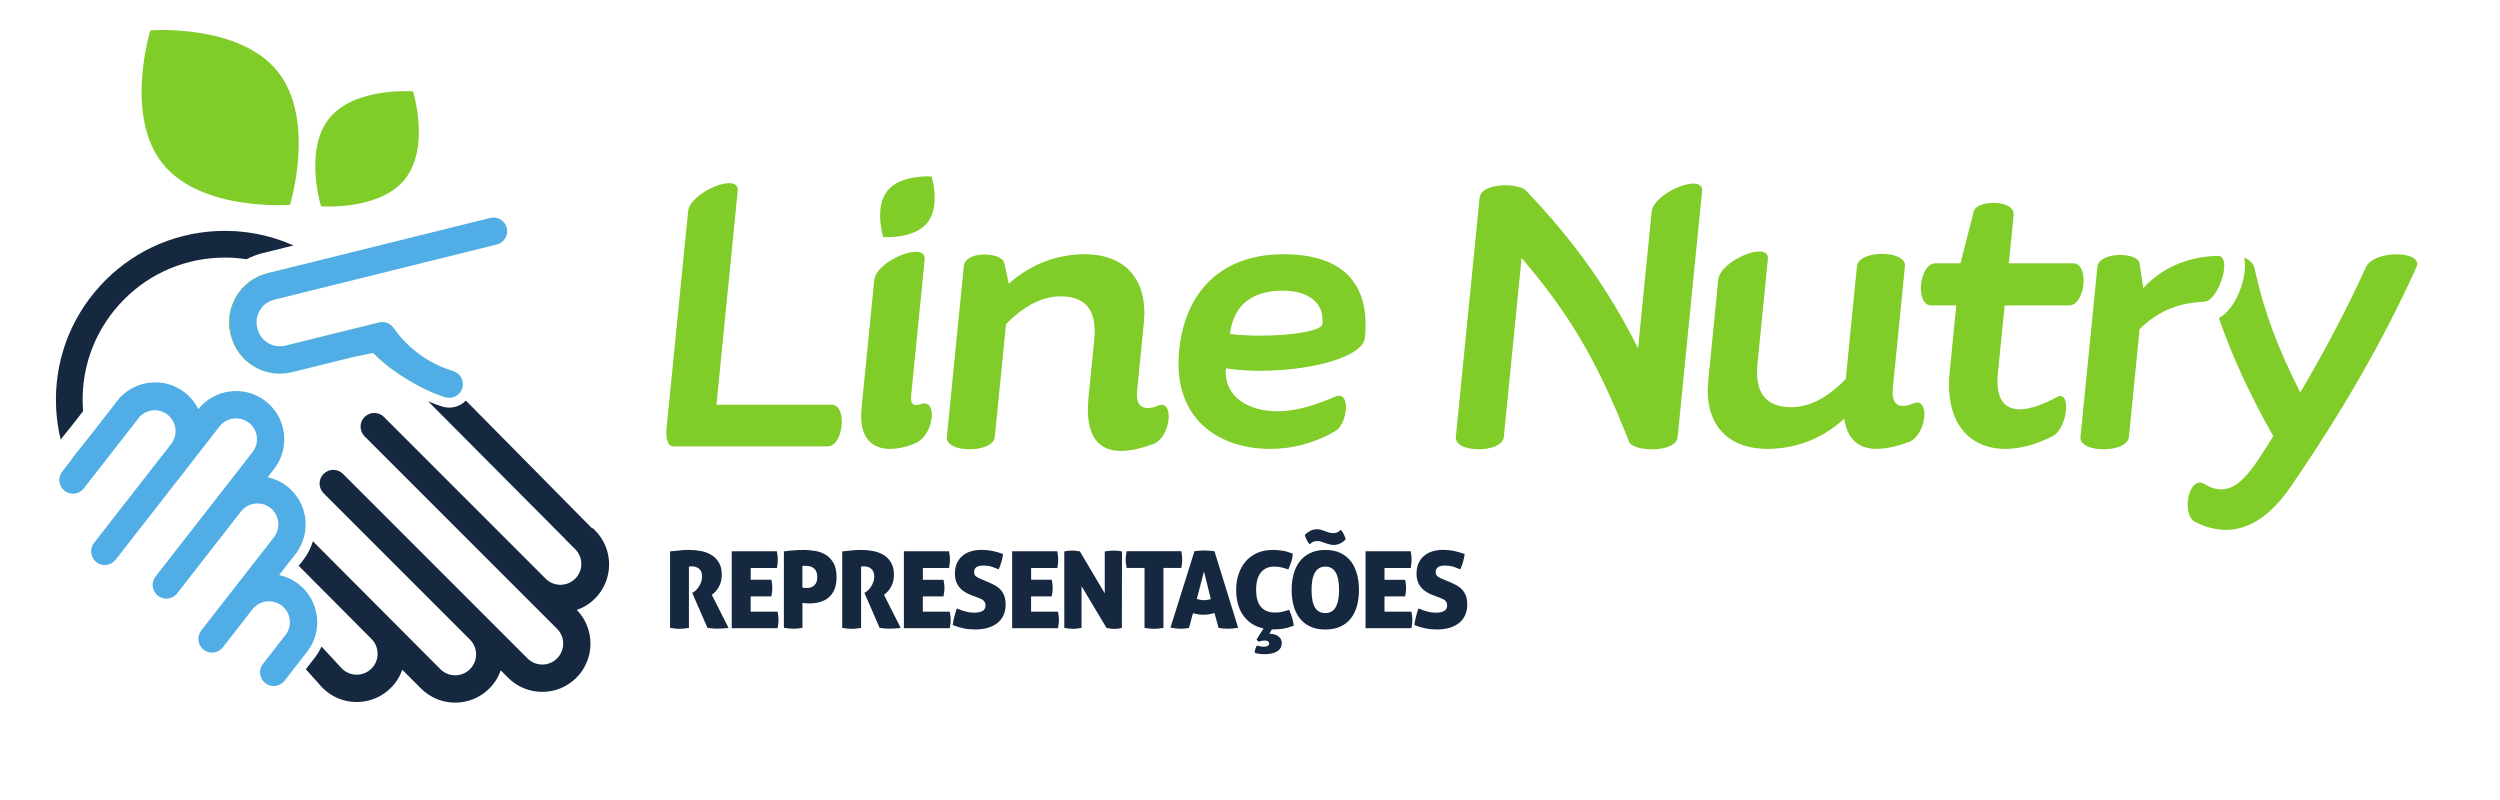 <?xml version="1.0" encoding="UTF-8" standalone="no"?>
<!-- Created with Inkscape (http://www.inkscape.org/) -->

<svg
   xmlns:dc="http://purl.org/dc/elements/1.1/"
   xmlns:cc="http://creativecommons.org/ns#"
   xmlns:rdf="http://www.w3.org/1999/02/22-rdf-syntax-ns#"
   xmlns:svg="http://www.w3.org/2000/svg"
   xmlns="http://www.w3.org/2000/svg"
   xmlns:sodipodi="http://sodipodi.sourceforge.net/DTD/sodipodi-0.dtd"
   xmlns:inkscape="http://www.inkscape.org/namespaces/inkscape"
   width="250"
   height="80"
   viewBox="0 0 66.146 21.167"
   version="1.1"
   id="svg5393"
   inkscape:version="0.92.1 r15371"
   sodipodi:docname="logo-horizontal.svg">
  <defs
     id="defs5387" />
  <sodipodi:namedview
     id="base"
     pagecolor="#ffffff"
     bordercolor="#666666"
     borderopacity="1.0"
     inkscape:pageopacity="0.0"
     inkscape:pageshadow="2"
     inkscape:zoom="1.979899"
     inkscape:cx="72.957137"
     inkscape:cy="4.8877048"
     inkscape:document-units="mm"
     inkscape:current-layer="layer1"
     showgrid="false"
     units="px"
     inkscape:window-width="1600"
     inkscape:window-height="847"
     inkscape:window-x="-8"
     inkscape:window-y="-8"
     inkscape:window-maximized="1" />
  <g
     inkscape:label="Camada 1"
     inkscape:groupmode="layer"
     id="layer1"
     transform="translate(0,-275.833)">
    <g
       id="g6200"
       transform="matrix(0.816,0,0,0.816,-2.782,51.605)">
      <path
         d="m 12.412,277.109 c 1.251,1.562 0.4,4.321 0.4,4.321 0,0 -2.878,0.227 -4.129,-1.335 -1.251,-1.562 -0.4,-4.321 -0.4,-4.321 0,0 2.879,-0.227 4.129,1.335"
         style="fill:#80cc28;fill-opacity:1;fill-rule:nonzero;stroke:none;stroke-width:0.252"
         id="path154"
         inkscape:connector-curvature="0" />
      <path
         d="m 14.081,278.631 c -0.824,1.029 -0.263,2.847 -0.263,2.847 0,0 1.896,0.15 2.721,-0.879 0.824,-1.029 0.263,-2.847 0.263,-2.847 0,0 -1.896,-0.149 -2.721,0.879"
         style="fill:#80cc28;fill-opacity:1;fill-rule:nonzero;stroke:none;stroke-width:0.252"
         id="path158"
         inkscape:connector-curvature="0" />
      <path
         d="m 10.895,285.659 c 0.105,0.425 0.369,0.783 0.744,1.01 0.375,0.226 0.815,0.293 1.24,0.188 l 1.995,-0.494 0.638,-0.13 c 0.541,0.574 1.565,1.204 2.333,1.436 0.079,0.024 0.16,0.025 0.236,0.006 0.147,-0.037 0.271,-0.147 0.318,-0.302 0.071,-0.234 -0.061,-0.482 -0.296,-0.553 -0.79,-0.239 -1.458,-0.723 -1.934,-1.4 -5.09e-4,-7.2e-4 -9.98e-4,-10e-4 -0.002,-0.002 -0.103,-0.144 -0.286,-0.219 -0.468,-0.173 l -3.033,0.75 c -0.195,0.048 -0.397,0.018 -0.569,-0.086 -0.172,-0.104 -0.293,-0.268 -0.341,-0.463 l -0.007,-0.029 c -0.1,-0.402 0.146,-0.809 0.548,-0.909 l 7.84e-4,-2.4e-4 7.22,-1.791 2.46e-4,-2.4e-4 c 0.238,-0.059 0.382,-0.3 0.324,-0.537 -0.059,-0.238 -0.3,-0.383 -0.538,-0.324 l -7.22,1.791 -0.002,2.5e-4 c -0.876,0.218 -1.412,1.108 -1.195,1.984 z"
         style="fill:#50ade5;fill-opacity:1;fill-rule:nonzero;stroke:none;stroke-width:0.252"
         id="path162"
         inkscape:connector-curvature="0" />
      <path
         d="m 13.681,294.771 c -0.051,-0.415 -0.261,-0.785 -0.591,-1.042 -0.191,-0.149 -0.407,-0.247 -0.63,-0.295 l 0.529,-0.679 c 0.265,-0.34 0.368,-0.757 0.318,-1.155 -0.049,-0.398 -0.25,-0.777 -0.59,-1.042 -0.191,-0.149 -0.407,-0.247 -0.63,-0.295 l 0.208,-0.267 c 0.257,-0.33 0.37,-0.74 0.319,-1.155 -0.051,-0.415 -0.261,-0.785 -0.591,-1.042 -0.675,-0.527 -1.65,-0.41 -2.184,0.257 -0.101,-0.204 -0.246,-0.389 -0.437,-0.538 -0.33,-0.257 -0.74,-0.37 -1.155,-0.319 -0.347,0.043 -0.663,0.199 -0.907,0.441 -0.004,5.1e-4 -0.009,5.1e-4 -0.013,7.1e-4 l -0.057,0.073 c -0.022,0.025 -0.045,0.049 -0.065,0.076 l -0.064,0.081 c 0.001,0.001 0.002,0.003 0.003,0.004 l -0.819,1.051 -0.396,0.494 -0.206,0.265 c 0.002,0.002 0.004,0.004 0.006,0.006 l -0.304,0.39 c -0.151,0.193 -0.116,0.472 0.077,0.623 0.193,0.151 0.472,0.116 0.623,-0.077 l 1.817,-2.331 c 0.237,-0.241 0.621,-0.275 0.895,-0.063 l 0.002,0.002 c 5.093e-4,2.5e-4 9.986e-4,5.1e-4 0.002,7.1e-4 0.142,0.111 0.232,0.271 0.255,0.45 0.022,0.18 -0.027,0.357 -0.138,0.5 l -2.501,3.208 c -0.151,0.193 -0.116,0.472 0.077,0.623 0.193,0.151 0.472,0.116 0.623,-0.077 l 2.523,-3.236 c 0.002,-5.1e-4 0.003,-0.001 0.005,-0.003 0.008,-0.011 0.015,-0.023 0.023,-0.034 l 0.819,-1.05 c 0.23,-0.295 0.657,-0.348 0.952,-0.118 0.143,0.111 0.234,0.272 0.256,0.451 0.022,0.18 -0.027,0.358 -0.138,0.5 l -3.145,4.034 c -0.151,0.193 -0.116,0.472 0.077,0.623 0.193,0.151 0.472,0.116 0.623,-0.077 l 2.07,-2.655 c 0.23,-0.295 0.657,-0.347 0.952,-0.118 0.295,0.23 0.348,0.657 0.118,0.952 l -2.358,3.025 c -0.151,0.193 -0.116,0.472 0.077,0.623 0.193,0.151 0.472,0.116 0.623,-0.077 l 0.961,-1.233 c 0.23,-0.295 0.657,-0.347 0.952,-0.118 0.143,0.111 0.234,0.272 0.256,0.452 0.022,0.18 -0.027,0.357 -0.138,0.5 l -0.731,0.937 c -0.151,0.193 -0.116,0.472 0.077,0.623 0.193,0.151 0.472,0.116 0.623,-0.077 l 0.731,-0.938 c 0.257,-0.33 0.371,-0.74 0.319,-1.155"
         style="fill:#50ade5;fill-opacity:1;fill-rule:nonzero;stroke:none;stroke-width:0.252"
         id="path166"
         inkscape:connector-curvature="0" />
      <path
         d="m 23.159,293.091 c 0,-0.418 -0.163,-0.811 -0.458,-1.107 l -0.073,-0.073 c -0.007,0.004 -0.014,0.007 -0.02,0.011 l -4.093,-4.144 c -0.097,0.098 -0.219,0.171 -0.356,0.205 -0.06,0.015 -0.122,0.023 -0.183,0.023 -0.074,0 -0.149,-0.011 -0.22,-0.033 -0.149,-0.045 -0.305,-0.103 -0.465,-0.172 l 4.442,4.465 c -0.001,2.5e-4 -0.003,7.1e-4 -0.004,7.1e-4 l 0.346,0.346 c 0.004,0.004 0.009,0.01 0.013,0.014 0.234,0.265 0.227,0.669 -0.025,0.923 l -0.003,0.002 c -2.45e-4,5.1e-4 -5.09e-4,7.1e-4 -9.98e-4,10e-4 -0.128,0.127 -0.298,0.198 -0.478,0.198 -0.181,0 -0.352,-0.07 -0.48,-0.199 l -5.243,-5.243 c -0.173,-0.173 -0.454,-0.173 -0.628,0 -0.173,0.173 -0.173,0.454 0,0.628 l 5.268,5.268 c 5.1e-4,0.002 0.002,0.004 0.002,0.005 0.01,0.01 0.021,0.018 0.031,0.028 l 0.941,0.941 c 0.264,0.264 0.264,0.695 0,0.959 -0.128,0.128 -0.298,0.199 -0.479,0.199 -0.181,0 -0.352,-0.071 -0.48,-0.199 l -5.984,-5.984 c -0.173,-0.173 -0.454,-0.173 -0.628,0 -0.173,0.174 -0.173,0.454 0,0.628 l 4.747,4.747 c 0.264,0.264 0.264,0.694 -2.46e-4,0.959 -0.264,0.264 -0.695,0.264 -0.959,0 l -4.134,-4.148 c -0.066,0.218 -0.171,0.425 -0.315,0.61 l -0.145,0.185 2.36,2.373 c 0.264,0.264 0.264,0.695 0,0.959 -0.128,0.128 -0.298,0.199 -0.48,0.199 -0.181,0 -0.352,-0.07 -0.48,-0.199 L 13.834,295.754 c -0.06,0.129 -0.133,0.252 -0.222,0.366 l -0.287,0.369 0.543,0.605 c 0.296,0.296 0.689,0.458 1.107,0.458 0.418,0 0.811,-0.163 1.107,-0.458 0.172,-0.172 0.295,-0.373 0.37,-0.589 l 0.609,0.609 c 0.305,0.305 0.706,0.458 1.107,0.458 0.401,0 0.802,-0.153 1.107,-0.458 0.172,-0.172 0.295,-0.374 0.37,-0.589 l 0.239,0.24 c 0.296,0.295 0.689,0.458 1.107,0.458 0.418,0 0.811,-0.163 1.107,-0.458 0.605,-0.606 0.609,-1.587 0.014,-2.199 0.215,-0.075 0.417,-0.197 0.588,-0.368 0.296,-0.295 0.459,-0.689 0.459,-1.107"
         style="fill:#15283f;fill-opacity:1;fill-rule:nonzero;stroke:none;stroke-width:0.252"
         id="path170"
         inkscape:connector-curvature="0" />
      <path
         d="m 10.703,283.141 c 0.236,0 0.47,0.019 0.7,0.054 0.158,-0.083 0.328,-0.15 0.508,-0.195 l 1.016,-0.252 c -0.778,-0.347 -1.631,-0.51 -2.506,-0.466 -1.461,0.074 -2.805,0.713 -3.786,1.798 -0.981,1.085 -1.48,2.487 -1.406,3.948 0.017,0.346 0.067,0.685 0.147,1.014 l 0.031,-0.04 0.393,-0.491 0.304,-0.391 c -0.003,-0.045 -0.008,-0.09 -0.01,-0.136 -0.062,-1.23 0.358,-2.41 1.184,-3.323 0.825,-0.914 1.957,-1.451 3.187,-1.513 0.08,-0.004 0.159,-0.006 0.239,-0.006"
         style="fill:#15283f;fill-opacity:1;fill-rule:nonzero;stroke:none;stroke-width:0.252"
         id="path174"
         inkscape:connector-curvature="0" />
      <path
         d="m 12.679,285.995 3.033,-0.75 c 0.041,-0.01 0.083,-0.014 0.123,-0.012 -0.045,-0.003 -0.09,7.2e-4 -0.136,0.012 l -3.033,0.75 c -0.049,0.012 -0.098,0.019 -0.147,0.021 0.053,-0.001 0.107,-0.008 0.16,-0.021"
         style="fill:#80cc28;fill-opacity:1;fill-rule:nonzero;stroke:none;stroke-width:0.252"
         id="path178"
         inkscape:connector-curvature="0" />
      <path
         d="m 10.895,285.659 c 0.105,0.425 0.369,0.783 0.744,1.01 0.281,0.17 0.599,0.25 0.92,0.235 -0.317,0.012 -0.63,-0.067 -0.907,-0.235 -0.375,-0.226 -0.639,-0.585 -0.744,-1.01 l -0.007,-0.029 c -0.217,-0.876 0.319,-1.766 1.195,-1.984 l 0.002,-2.4e-4 1,-0.248 -0.003,-0.003 -1.011,0.251 -0.002,2.4e-4 c -0.876,0.218 -1.412,1.108 -1.195,1.984 z"
         style="fill:#80cc28;fill-opacity:1;fill-rule:nonzero;stroke:none;stroke-width:0.252"
         id="path182"
         inkscape:connector-curvature="0" />
      <path
         d="m 17.845,287.67 c 0.043,0.013 0.086,0.019 0.128,0.019 -0.038,-7.1e-4 -0.077,-0.007 -0.115,-0.019 -0.768,-0.233 -1.792,-0.862 -2.333,-1.436 l -0.011,0.002 c 0.541,0.573 1.564,1.202 2.331,1.434"
         style="fill:#80cc28;fill-opacity:1;fill-rule:nonzero;stroke:none;stroke-width:0.252"
         id="path186"
         inkscape:connector-curvature="0" />
    </g>
    <g
       id="g6189"
       transform="matrix(1.025,0,0,1.025,-8.902,-12.465)">
      <path
         d="m 25.981,295.5 c 0.09,-0.009 0.173,-0.018 0.25,-0.026 0.077,-0.008 0.157,-0.013 0.242,-0.013 0.101,0 0.203,0.01 0.304,0.029 0.101,0.019 0.192,0.053 0.271,0.101 0.079,0.048 0.144,0.113 0.193,0.196 0.05,0.083 0.075,0.188 0.075,0.315 0,0.068 -0.008,0.129 -0.023,0.184 -0.016,0.054 -0.036,0.103 -0.061,0.145 -0.025,0.043 -0.053,0.079 -0.083,0.11 -0.031,0.031 -0.06,0.058 -0.09,0.08 l 0.431,0.852 c -0.044,0.008 -0.093,0.013 -0.145,0.016 -0.053,0.004 -0.1,0.005 -0.143,0.005 -0.037,0 -0.08,-0.001 -0.128,-0.005 -0.049,-0.004 -0.092,-0.009 -0.128,-0.016 l -0.393,-0.904 0.025,-0.013 c 0.022,-0.011 0.047,-0.029 0.073,-0.055 0.026,-0.026 0.051,-0.057 0.075,-0.093 0.023,-0.036 0.042,-0.076 0.058,-0.12 0.016,-0.044 0.024,-0.09 0.024,-0.138 0,-0.092 -0.026,-0.159 -0.077,-0.201 -0.052,-0.043 -0.115,-0.064 -0.191,-0.064 -0.018,0 -0.034,8.9e-4 -0.047,0.003 -0.013,0.001 -0.021,0.004 -0.025,0.005 v 1.581 c -0.098,0.016 -0.178,0.025 -0.241,0.025 -0.068,0 -0.15,-0.009 -0.246,-0.025 z"
         style="fill:#15283f;fill-opacity:1;fill-rule:nonzero;stroke:none;stroke-width:0.315"
         id="path190"
         inkscape:connector-curvature="0" />
      <path
         d="m 28.62,296.446 c 0,0.065 -0.008,0.136 -0.025,0.216 h -0.533 v 0.393 h 0.694 c 0.017,0.077 0.025,0.147 0.025,0.21 0,0.068 -0.008,0.141 -0.025,0.218 H 27.573 v -1.987 h 1.166 c 0.008,0.041 0.013,0.079 0.017,0.114 0.004,0.035 0.006,0.068 0.006,0.1 0,0.061 -0.008,0.133 -0.022,0.218 h -0.677 v 0.304 h 0.533 c 0.017,0.081 0.025,0.153 0.025,0.216"
         style="fill:#15283f;fill-opacity:1;fill-rule:nonzero;stroke:none;stroke-width:0.315"
         id="path194"
         inkscape:connector-curvature="0" />
      <path
         d="m 29.397,296.434 c 0.009,0.004 0.025,0.006 0.047,0.008 0.022,0.001 0.045,0.002 0.069,0.002 0.079,0 0.144,-0.023 0.193,-0.069 0.05,-0.046 0.075,-0.116 0.075,-0.21 0,-0.055 -0.008,-0.102 -0.023,-0.139 -0.016,-0.038 -0.037,-0.068 -0.065,-0.091 -0.027,-0.023 -0.06,-0.039 -0.097,-0.048 -0.037,-0.01 -0.076,-0.014 -0.116,-0.014 h -0.039 c -0.015,0 -0.03,8.9e-4 -0.044,0.003 z m -0.478,-0.934 c 0.043,-0.005 0.107,-0.013 0.195,-0.023 0.088,-0.01 0.198,-0.015 0.33,-0.015 0.098,0 0.196,0.01 0.296,0.028 0.099,0.018 0.189,0.053 0.269,0.104 0.08,0.051 0.145,0.122 0.195,0.214 0.05,0.092 0.075,0.212 0.075,0.359 0,0.131 -0.02,0.24 -0.059,0.326 -0.04,0.086 -0.092,0.156 -0.158,0.207 -0.065,0.052 -0.14,0.088 -0.224,0.11 -0.084,0.022 -0.17,0.033 -0.258,0.033 -0.035,0 -0.071,-8.9e-4 -0.106,-0.005 -0.036,-0.003 -0.061,-0.006 -0.076,-0.01 v 0.644 c -0.048,0.009 -0.091,0.016 -0.13,0.019 -0.039,0.004 -0.074,0.005 -0.108,0.005 -0.065,0 -0.144,-0.008 -0.241,-0.025 z"
         style="fill:#15283f;fill-opacity:1;fill-rule:nonzero;stroke:none;stroke-width:0.315"
         id="path198"
         inkscape:connector-curvature="0" />
      <path
         d="m 30.425,295.5 c 0.09,-0.009 0.173,-0.018 0.25,-0.026 0.076,-0.008 0.157,-0.013 0.242,-0.013 0.101,0 0.203,0.01 0.304,0.029 0.101,0.019 0.192,0.053 0.271,0.101 0.079,0.048 0.144,0.113 0.193,0.196 0.05,0.083 0.075,0.188 0.075,0.315 0,0.068 -0.008,0.129 -0.023,0.184 -0.016,0.054 -0.036,0.103 -0.061,0.145 -0.025,0.043 -0.053,0.079 -0.083,0.11 -0.031,0.031 -0.06,0.058 -0.09,0.08 l 0.431,0.852 c -0.044,0.008 -0.093,0.013 -0.145,0.016 -0.053,0.004 -0.1,0.005 -0.143,0.005 -0.037,0 -0.08,-0.001 -0.128,-0.005 -0.049,-0.004 -0.092,-0.009 -0.128,-0.016 l -0.393,-0.904 0.025,-0.013 c 0.022,-0.011 0.047,-0.029 0.073,-0.055 0.026,-0.026 0.051,-0.057 0.075,-0.093 0.023,-0.036 0.042,-0.076 0.058,-0.12 0.016,-0.044 0.024,-0.09 0.024,-0.138 0,-0.092 -0.026,-0.159 -0.077,-0.201 -0.052,-0.043 -0.115,-0.064 -0.191,-0.064 -0.018,0 -0.034,8.9e-4 -0.047,0.003 -0.013,0.001 -0.021,0.004 -0.025,0.005 v 1.581 c -0.098,0.016 -0.178,0.025 -0.241,0.025 -0.068,0 -0.15,-0.009 -0.246,-0.025 z"
         style="fill:#15283f;fill-opacity:1;fill-rule:nonzero;stroke:none;stroke-width:0.315"
         id="path202"
         inkscape:connector-curvature="0" />
      <path
         d="m 33.064,296.446 c 0,0.065 -0.008,0.136 -0.025,0.216 h -0.533 v 0.393 h 0.694 c 0.017,0.077 0.025,0.147 0.025,0.21 0,0.068 -0.008,0.141 -0.025,0.218 h -1.183 v -1.987 h 1.166 c 0.008,0.041 0.013,0.079 0.017,0.114 0.004,0.035 0.006,0.068 0.006,0.1 0,0.061 -0.008,0.133 -0.022,0.218 h -0.677 v 0.304 h 0.533 c 0.017,0.081 0.025,0.153 0.025,0.216"
         style="fill:#15283f;fill-opacity:1;fill-rule:nonzero;stroke:none;stroke-width:0.315"
         id="path206"
         inkscape:connector-curvature="0" />
      <path
         d="m 34.136,296.268 c 0.077,0.032 0.147,0.063 0.209,0.096 0.062,0.032 0.115,0.071 0.159,0.116 0.044,0.045 0.079,0.1 0.103,0.163 0.024,0.064 0.036,0.141 0.036,0.231 0,0.098 -0.017,0.186 -0.051,0.264 -0.034,0.078 -0.084,0.145 -0.15,0.201 -0.066,0.056 -0.148,0.1 -0.245,0.13 -0.097,0.03 -0.208,0.046 -0.333,0.046 -0.114,0 -0.215,-0.009 -0.303,-0.028 -0.087,-0.018 -0.182,-0.047 -0.283,-0.086 0.007,-0.064 0.02,-0.133 0.039,-0.206 0.018,-0.073 0.04,-0.147 0.066,-0.223 0.169,0.074 0.317,0.11 0.442,0.11 0.094,0 0.167,-0.014 0.22,-0.043 0.053,-0.029 0.079,-0.078 0.079,-0.148 0,-0.029 -0.006,-0.054 -0.017,-0.076 -0.011,-0.021 -0.026,-0.039 -0.044,-0.054 -0.018,-0.015 -0.039,-0.027 -0.062,-0.037 -0.023,-0.01 -0.047,-0.019 -0.07,-0.029 l -0.155,-0.058 c -0.066,-0.024 -0.127,-0.052 -0.181,-0.086 -0.054,-0.033 -0.101,-0.072 -0.139,-0.117 -0.039,-0.045 -0.069,-0.097 -0.09,-0.156 -0.021,-0.059 -0.032,-0.128 -0.032,-0.207 0,-0.098 0.017,-0.184 0.05,-0.26 0.033,-0.076 0.079,-0.14 0.139,-0.192 0.06,-0.052 0.132,-0.092 0.217,-0.119 0.085,-0.027 0.18,-0.04 0.285,-0.04 0.094,0 0.185,0.01 0.272,0.027 0.088,0.018 0.181,0.045 0.28,0.08 -0.007,0.059 -0.021,0.124 -0.04,0.195 -0.02,0.071 -0.044,0.138 -0.073,0.201 -0.048,-0.02 -0.104,-0.042 -0.169,-0.064 -0.065,-0.022 -0.144,-0.033 -0.24,-0.033 -0.03,0 -0.058,0.002 -0.084,0.008 -0.027,0.005 -0.051,0.014 -0.072,0.026 -0.021,0.013 -0.038,0.029 -0.051,0.05 -0.013,0.021 -0.019,0.048 -0.019,0.079 0,0.053 0.017,0.093 0.053,0.119 0.035,0.026 0.076,0.048 0.124,0.066 z"
         style="fill:#15283f;fill-opacity:1;fill-rule:nonzero;stroke:none;stroke-width:0.315"
         id="path210"
         inkscape:connector-curvature="0" />
      <path
         d="m 35.858,296.446 c 0,0.065 -0.008,0.136 -0.025,0.216 H 35.3 v 0.393 h 0.694 c 0.017,0.077 0.025,0.147 0.025,0.21 0,0.068 -0.008,0.141 -0.025,0.218 H 34.811 v -1.987 h 1.166 c 0.008,0.041 0.013,0.079 0.017,0.114 0.004,0.035 0.006,0.068 0.006,0.1 0,0.061 -0.008,0.133 -0.022,0.218 h -0.677 v 0.304 h 0.533 c 0.017,0.081 0.025,0.153 0.025,0.216"
         style="fill:#15283f;fill-opacity:1;fill-rule:nonzero;stroke:none;stroke-width:0.315"
         id="path214"
         inkscape:connector-curvature="0" />
      <path
         d="m 36.157,295.5 c 0.04,-0.008 0.077,-0.013 0.11,-0.017 0.033,-0.004 0.065,-0.005 0.097,-0.005 0.033,0 0.068,0.002 0.104,0.008 0.036,0.005 0.067,0.01 0.093,0.015 l 0.641,1.083 v -1.083 c 0.048,-0.008 0.091,-0.013 0.13,-0.017 0.039,-0.004 0.074,-0.005 0.105,-0.005 0.031,0 0.065,0.001 0.1,0.005 0.035,0.004 0.072,0.01 0.11,0.017 l -0.003,1.974 c -0.018,0.005 -0.045,0.011 -0.08,0.016 -0.035,0.005 -0.073,0.009 -0.113,0.009 -0.046,0 -0.087,-0.004 -0.124,-0.01 -0.037,-0.006 -0.063,-0.011 -0.08,-0.015 l -0.644,-1.079 v 1.078 c -0.081,0.016 -0.155,0.025 -0.221,0.025 -0.066,0 -0.141,-0.009 -0.224,-0.025 z"
         style="fill:#15283f;fill-opacity:1;fill-rule:nonzero;stroke:none;stroke-width:0.315"
         id="path218"
         inkscape:connector-curvature="0" />
      <path
         d="m 38.229,295.926 h -0.462 c -0.017,-0.079 -0.025,-0.152 -0.025,-0.218 0,-0.061 0.008,-0.132 0.025,-0.213 h 1.412 c 0.007,0.041 0.013,0.078 0.017,0.113 0.004,0.035 0.005,0.068 0.005,0.1 0,0.06 -0.007,0.133 -0.022,0.218 h -0.462 v 1.548 c -0.098,0.017 -0.179,0.025 -0.243,0.025 -0.068,0 -0.15,-0.007 -0.246,-0.025 z"
         style="fill:#15283f;fill-opacity:1;fill-rule:nonzero;stroke:none;stroke-width:0.315"
         id="path222"
         inkscape:connector-curvature="0" />
      <path
         d="m 39.763,296.017 -0.185,0.711 c 0.031,0.009 0.06,0.017 0.088,0.022 0.028,0.005 0.056,0.009 0.086,0.009 0.031,0 0.062,-0.002 0.093,-0.007 0.03,-0.005 0.062,-0.011 0.095,-0.02 z m -0.387,1.459 c -0.043,0.008 -0.081,0.013 -0.116,0.016 -0.035,0.004 -0.069,0.005 -0.102,0.005 -0.033,0 -0.071,-0.003 -0.115,-0.008 -0.043,-0.005 -0.092,-0.011 -0.145,-0.021 l 0.619,-1.973 c 0.048,-0.005 0.093,-0.01 0.134,-0.014 0.042,-0.004 0.083,-0.005 0.126,-0.005 0.035,0 0.073,0.001 0.115,0.005 0.042,0.004 0.089,0.008 0.142,0.014 l 0.611,1.976 c -0.105,0.017 -0.197,0.025 -0.276,0.025 -0.037,0 -0.074,-10e-4 -0.11,-0.005 -0.037,-0.004 -0.077,-0.009 -0.119,-0.016 l -0.105,-0.384 c -0.052,0.015 -0.101,0.026 -0.148,0.033 -0.047,0.008 -0.094,0.011 -0.14,0.011 -0.042,0 -0.086,-0.004 -0.13,-0.01 -0.044,-0.006 -0.09,-0.016 -0.138,-0.029 z"
         style="fill:#15283f;fill-opacity:1;fill-rule:nonzero;stroke:none;stroke-width:0.315"
         id="path226"
         inkscape:connector-curvature="0" />
      <path
         d="m 41.336,297.8 c -0.019,0 -0.039,8.9e-4 -0.061,0.005 -0.022,0.003 -0.056,0.011 -0.102,0.026 l -0.055,-0.055 0.183,-0.287 c -0.116,-0.024 -0.218,-0.065 -0.307,-0.125 -0.088,-0.059 -0.162,-0.132 -0.222,-0.218 -0.06,-0.086 -0.105,-0.185 -0.134,-0.296 -0.03,-0.11 -0.044,-0.229 -0.044,-0.356 0,-0.148 0.021,-0.285 0.064,-0.411 0.043,-0.126 0.104,-0.235 0.184,-0.328 0.08,-0.092 0.179,-0.164 0.297,-0.216 0.118,-0.052 0.252,-0.077 0.401,-0.077 0.088,0 0.172,0.007 0.251,0.019 0.079,0.013 0.168,0.039 0.265,0.077 -0.004,0.076 -0.017,0.149 -0.042,0.22 -0.024,0.071 -0.049,0.133 -0.075,0.187 -0.037,-0.013 -0.071,-0.024 -0.101,-0.033 -0.031,-0.009 -0.059,-0.016 -0.087,-0.022 -0.027,-0.005 -0.055,-0.01 -0.083,-0.013 -0.028,-0.002 -0.057,-0.005 -0.088,-0.005 -0.149,0 -0.265,0.05 -0.347,0.151 -0.082,0.1 -0.123,0.25 -0.123,0.449 0,0.39 0.164,0.586 0.492,0.586 0.059,0 0.115,-0.005 0.167,-0.016 0.053,-0.011 0.116,-0.03 0.192,-0.055 0.061,0.133 0.102,0.269 0.122,0.409 -0.054,0.02 -0.103,0.037 -0.149,0.05 -0.046,0.013 -0.09,0.022 -0.133,0.029 -0.043,0.006 -0.084,0.011 -0.126,0.014 -0.042,0.002 -0.084,0.005 -0.128,0.005 -0.006,0 -0.011,-7e-4 -0.015,-10e-4 -0.005,-9e-4 -0.01,-9e-4 -0.015,-9e-4 l -0.069,0.11 c 0.101,0.004 0.18,0.027 0.237,0.071 0.057,0.043 0.086,0.1 0.086,0.17 0,0.096 -0.04,0.168 -0.12,0.217 -0.08,0.049 -0.188,0.073 -0.325,0.073 -0.043,0 -0.086,-0.002 -0.131,-0.008 -0.045,-0.005 -0.086,-0.016 -0.123,-0.03 0,-0.02 0.004,-0.049 0.014,-0.086 0.009,-0.037 0.024,-0.07 0.044,-0.1 0.035,0.011 0.067,0.019 0.095,0.024 0.029,0.005 0.06,0.006 0.095,0.006 0.048,0 0.081,-0.008 0.099,-0.025 0.019,-0.017 0.028,-0.036 0.028,-0.058 0,-0.022 -0.009,-0.04 -0.028,-0.054 -0.018,-0.014 -0.046,-0.02 -0.083,-0.02"
         style="fill:#15283f;fill-opacity:1;fill-rule:nonzero;stroke:none;stroke-width:0.315"
         id="path230"
         inkscape:connector-curvature="0" />
      <path
         d="m 43.251,296.495 c 0,-0.402 -0.117,-0.603 -0.351,-0.603 -0.24,0 -0.36,0.201 -0.36,0.603 0,0.201 0.029,0.35 0.087,0.449 0.058,0.099 0.148,0.148 0.269,0.148 0.236,0 0.354,-0.199 0.354,-0.597 m -0.884,-1.418 c 0.035,-0.041 0.08,-0.076 0.134,-0.105 0.054,-0.03 0.116,-0.044 0.186,-0.044 0.037,0 0.072,0.005 0.104,0.015 0.032,0.01 0.066,0.022 0.101,0.035 0.031,0.013 0.064,0.025 0.098,0.035 0.034,0.01 0.07,0.015 0.106,0.015 0.037,0 0.069,-0.005 0.098,-0.015 0.029,-0.01 0.062,-0.034 0.101,-0.071 0.029,0.032 0.054,0.068 0.076,0.111 0.021,0.043 0.038,0.086 0.051,0.13 -0.033,0.043 -0.077,0.078 -0.133,0.107 -0.055,0.029 -0.115,0.043 -0.179,0.043 -0.041,0 -0.079,-0.005 -0.116,-0.017 -0.037,-0.011 -0.072,-0.022 -0.105,-0.033 -0.035,-0.013 -0.069,-0.025 -0.101,-0.035 -0.032,-0.01 -0.065,-0.015 -0.098,-0.015 -0.037,0 -0.071,0.005 -0.101,0.017 -0.03,0.011 -0.062,0.034 -0.095,0.069 -0.03,-0.032 -0.055,-0.068 -0.076,-0.111 -0.021,-0.042 -0.039,-0.085 -0.051,-0.13 m -0.34,1.418 c 0,-0.148 0.017,-0.284 0.051,-0.41 0.034,-0.126 0.087,-0.235 0.158,-0.328 0.071,-0.092 0.161,-0.164 0.271,-0.217 0.109,-0.052 0.24,-0.079 0.391,-0.079 0.151,0 0.281,0.026 0.389,0.079 0.109,0.052 0.199,0.125 0.27,0.217 0.071,0.092 0.123,0.201 0.157,0.328 0.034,0.126 0.051,0.263 0.051,0.41 0,0.147 -0.017,0.283 -0.051,0.408 -0.034,0.124 -0.087,0.232 -0.157,0.323 -0.071,0.091 -0.161,0.162 -0.27,0.213 -0.109,0.05 -0.239,0.076 -0.389,0.076 -0.151,0 -0.282,-0.025 -0.391,-0.076 -0.11,-0.051 -0.2,-0.122 -0.271,-0.213 -0.071,-0.091 -0.123,-0.199 -0.158,-0.323 -0.034,-0.125 -0.051,-0.26 -0.051,-0.408"
         style="fill:#15283f;fill-opacity:1;fill-rule:nonzero;stroke:none;stroke-width:0.315"
         id="path234"
         inkscape:connector-curvature="0" />
      <path
         d="m 44.981,296.446 c 0,0.065 -0.008,0.136 -0.025,0.216 h -0.533 v 0.393 h 0.694 c 0.016,0.077 0.025,0.147 0.025,0.21 0,0.068 -0.009,0.141 -0.025,0.218 h -1.183 v -1.987 h 1.166 c 0.007,0.041 0.013,0.079 0.017,0.114 0.004,0.035 0.005,0.068 0.005,0.1 0,0.061 -0.007,0.133 -0.022,0.218 h -0.677 v 0.304 h 0.533 c 0.017,0.081 0.025,0.153 0.025,0.216"
         style="fill:#15283f;fill-opacity:1;fill-rule:nonzero;stroke:none;stroke-width:0.315"
         id="path238"
         inkscape:connector-curvature="0" />
      <path
         d="m 46.053,296.268 c 0.077,0.032 0.147,0.063 0.209,0.096 0.061,0.032 0.115,0.071 0.159,0.116 0.044,0.045 0.078,0.1 0.102,0.163 0.024,0.064 0.036,0.141 0.036,0.231 0,0.098 -0.017,0.186 -0.051,0.264 -0.034,0.078 -0.084,0.145 -0.15,0.201 -0.066,0.056 -0.148,0.1 -0.245,0.13 -0.097,0.03 -0.208,0.046 -0.333,0.046 -0.114,0 -0.215,-0.009 -0.303,-0.028 -0.087,-0.018 -0.182,-0.047 -0.283,-0.086 0.007,-0.064 0.02,-0.133 0.039,-0.206 0.018,-0.073 0.04,-0.147 0.066,-0.223 0.169,0.074 0.316,0.11 0.442,0.11 0.094,0 0.167,-0.014 0.22,-0.043 0.052,-0.029 0.079,-0.078 0.079,-0.148 0,-0.029 -0.006,-0.054 -0.017,-0.076 -0.011,-0.021 -0.026,-0.039 -0.044,-0.054 -0.019,-0.015 -0.039,-0.027 -0.062,-0.037 -0.023,-0.01 -0.047,-0.019 -0.07,-0.029 l -0.155,-0.058 c -0.066,-0.024 -0.127,-0.052 -0.181,-0.086 -0.054,-0.033 -0.101,-0.072 -0.139,-0.117 -0.039,-0.045 -0.069,-0.097 -0.09,-0.156 -0.021,-0.059 -0.032,-0.128 -0.032,-0.207 0,-0.098 0.017,-0.184 0.05,-0.26 0.033,-0.076 0.079,-0.14 0.139,-0.192 0.059,-0.052 0.132,-0.092 0.217,-0.119 0.085,-0.027 0.18,-0.04 0.285,-0.04 0.094,0 0.185,0.01 0.272,0.027 0.087,0.018 0.181,0.045 0.28,0.08 -0.008,0.059 -0.021,0.124 -0.04,0.195 -0.02,0.071 -0.044,0.138 -0.073,0.201 -0.048,-0.02 -0.104,-0.042 -0.169,-0.064 -0.065,-0.022 -0.144,-0.033 -0.241,-0.033 -0.029,0 -0.057,0.002 -0.084,0.008 -0.027,0.005 -0.051,0.014 -0.072,0.026 -0.021,0.013 -0.038,0.029 -0.051,0.05 -0.013,0.021 -0.019,0.048 -0.019,0.079 0,0.053 0.017,0.093 0.053,0.119 0.035,0.026 0.076,0.048 0.124,0.066 z"
         style="fill:#15283f;fill-opacity:1;fill-rule:nonzero;stroke:none;stroke-width:0.315"
         id="path242"
         inkscape:connector-curvature="0" />
      <path
         d="m 30.045,292.79 h -3.968 c -0.17,0 -0.21,-0.232 -0.188,-0.454 l 0.558,-5.615 c 0.049,-0.496 1.329,-1.024 1.28,-0.528 l -0.548,5.52 h 2.974 c 0.413,0 0.306,1.077 -0.107,1.077"
         style="fill:#80cc28;fill-opacity:1;fill-rule:nonzero;stroke:none;stroke-width:0.315"
         id="path246"
         inkscape:connector-curvature="0" />
      <path
         d="m 32.437,291.703 c -0.033,0.011 -0.066,0.021 -0.098,0.021 -0.106,0 -0.15,-0.084 -0.137,-0.222 l 0.351,-3.535 c 0.049,-0.496 -1.251,0.021 -1.301,0.528 l -0.329,3.314 c -0.073,0.739 0.256,1.045 0.732,1.045 0.212,0 0.45,-0.053 0.682,-0.158 0.467,-0.222 0.562,-1.182 0.099,-0.992"
         style="fill:#80cc28;fill-opacity:1;fill-rule:nonzero;stroke:none;stroke-width:0.315"
         id="path250"
         inkscape:connector-curvature="0" />
      <path
         d="m 38.462,292.727 c -0.296,0.105 -0.579,0.179 -0.843,0.179 -0.55,0 -0.939,-0.348 -0.837,-1.372 l 0.082,-0.823 0.067,-0.676 c 0.078,-0.781 -0.238,-1.119 -0.873,-1.119 -0.423,0 -0.898,0.201 -1.405,0.718 l -0.289,2.913 c -0.042,0.422 -1.28,0.422 -1.238,0 l 0.438,-4.412 c 0.04,-0.401 0.968,-0.37 1.045,-0.084 l 0.116,0.538 c 0.569,-0.507 1.25,-0.76 1.959,-0.76 1.058,0 1.638,0.665 1.527,1.773 l -0.134,1.351 -0.039,0.391 c -0.03,0.306 0.061,0.454 0.272,0.454 0.074,0 0.149,-0.011 0.249,-0.053 0.444,-0.211 0.366,0.791 -0.098,0.982"
         style="fill:#80cc28;fill-opacity:1;fill-rule:nonzero;stroke:none;stroke-width:0.315"
         id="path254"
         inkscape:connector-curvature="0" />
      <path
         d="m 41.225,289.93 c 0.879,0 1.58,-0.137 1.595,-0.296 0.051,-0.517 -0.306,-0.865 -1.046,-0.865 -0.677,0 -1.247,0.306 -1.339,1.119 0.272,0.032 0.535,0.043 0.79,0.043 m -0.016,0.908 c -0.286,0 -0.601,-0.022 -0.882,-0.064 -0.054,0.749 0.599,1.108 1.339,1.108 0.445,0 0.924,-0.137 1.487,-0.38 0.408,-0.169 0.322,0.697 0.007,0.887 -0.517,0.306 -1.094,0.464 -1.686,0.464 -1.302,0 -2.529,-0.749 -2.351,-2.544 0.15,-1.509 1.082,-2.48 2.691,-2.48 1.545,0 2.242,0.76 2.104,2.153 -0.049,0.496 -1.376,0.855 -2.71,0.855"
         style="fill:#80cc28;fill-opacity:1;fill-rule:nonzero;stroke:none;stroke-width:0.315"
         id="path258"
         inkscape:connector-curvature="0" />
      <path
         d="m 52.62,286.204 -0.63,6.343 c -0.042,0.422 -1.149,0.38 -1.251,0.127 -0.869,-2.216 -1.611,-3.378 -2.777,-4.749 l -0.459,4.622 c -0.042,0.422 -1.28,0.422 -1.238,0 l 0.612,-6.164 c 0.042,-0.422 1.023,-0.39 1.195,-0.2 1.275,1.329 2.173,2.628 2.897,4.074 l 0.35,-3.525 c 0.049,-0.496 1.35,-1.024 1.301,-0.528"
         style="fill:#80cc28;fill-opacity:1;fill-rule:nonzero;stroke:none;stroke-width:0.315"
         id="path262"
         inkscape:connector-curvature="0" />
      <path
         d="m 57.966,292.674 c -0.296,0.106 -0.579,0.179 -0.843,0.179 -0.423,0 -0.752,-0.211 -0.832,-0.781 -0.571,0.528 -1.263,0.781 -1.982,0.781 -1.058,0 -1.638,-0.665 -1.529,-1.762 l 0.259,-2.607 c 0.049,-0.496 1.329,-1.024 1.28,-0.528 l -0.268,2.702 c -0.077,0.771 0.238,1.119 0.873,1.119 0.423,0 0.898,-0.201 1.406,-0.728 l 0.289,-2.913 c 0.042,-0.422 1.28,-0.422 1.238,0 l -0.313,3.156 c -0.03,0.306 0.061,0.454 0.272,0.454 0.074,0 0.15,-0.021 0.249,-0.063 0.444,-0.201 0.366,0.791 -0.098,0.992"
         style="fill:#80cc28;fill-opacity:1;fill-rule:nonzero;stroke:none;stroke-width:0.315"
         id="path266"
         inkscape:connector-curvature="0" />
      <path
         d="m 61.684,292.516 c -1.429,0.749 -2.863,0.275 -2.671,-1.657 l 0.17,-1.709 h -0.646 c -0.423,0 -0.315,-1.087 0.108,-1.087 h 0.645 l 0.345,-1.341 c 0.083,-0.306 1.068,-0.306 1.028,0.095 l -0.124,1.246 H 62.201 c 0.423,0 0.315,1.087 -0.108,1.087 H 60.431 l -0.174,1.752 c -0.099,0.992 0.475,1.182 1.526,0.612 0.368,-0.19 0.282,0.781 -0.099,1.003"
         style="fill:#80cc28;fill-opacity:1;fill-rule:nonzero;stroke:none;stroke-width:0.315"
         id="path270"
         inkscape:connector-curvature="0" />
      <path
         d="m 65.583,289.054 c -0.617,0.032 -1.13,0.19 -1.668,0.707 l -0.277,2.787 c -0.042,0.422 -1.29,0.422 -1.249,0 l 0.436,-4.391 c 0.04,-0.401 1.044,-0.39 1.089,-0.095 l 0.095,0.643 c 0.451,-0.496 1.096,-0.813 1.924,-0.834 0.393,-0.011 0.021,1.171 -0.35,1.182"
         style="fill:#80cc28;fill-opacity:1;fill-rule:nonzero;stroke:none;stroke-width:0.315"
         id="path274"
         inkscape:connector-curvature="0" />
      <path
         d="m 31.592,286.191 c -0.346,0.432 -0.11,1.194 -0.11,1.194 0,0 0.796,0.063 1.141,-0.369 0.346,-0.432 0.11,-1.194 0.11,-1.194 0,0 -0.796,-0.063 -1.141,0.369"
         style="fill:#80cc28;fill-opacity:1;fill-rule:nonzero;stroke:none;stroke-width:0.315"
         id="path278"
         inkscape:connector-curvature="0" />
      <path
         d="m 69.757,288.167 c -0.5,1.087 -1.074,2.184 -1.696,3.23 -0.575,-1.14 -0.928,-2.058 -1.183,-3.219 -0.027,-0.116 -0.128,-0.203 -0.263,-0.262 0.012,0.059 0.02,0.123 0.02,0.191 0.006,0.408 -0.221,1.108 -0.673,1.375 0.355,1.014 0.815,2.006 1.404,3.044 -0.138,0.222 -0.276,0.433 -0.413,0.644 -0.348,0.517 -0.633,0.728 -0.93,0.728 -0.138,0 -0.282,-0.042 -0.431,-0.137 -0.41,-0.243 -0.605,0.77 -0.255,0.971 0.262,0.137 0.53,0.211 0.805,0.211 0.55,0 1.12,-0.306 1.677,-1.119 1.299,-1.889 2.383,-3.757 3.239,-5.657 0.203,-0.443 -1.108,-0.454 -1.301,0"
         style="fill:#80cc28;fill-opacity:1;fill-rule:nonzero;stroke:none;stroke-width:0.315"
         id="path282"
         inkscape:connector-curvature="0" />
    </g>
  </g>
</svg>
